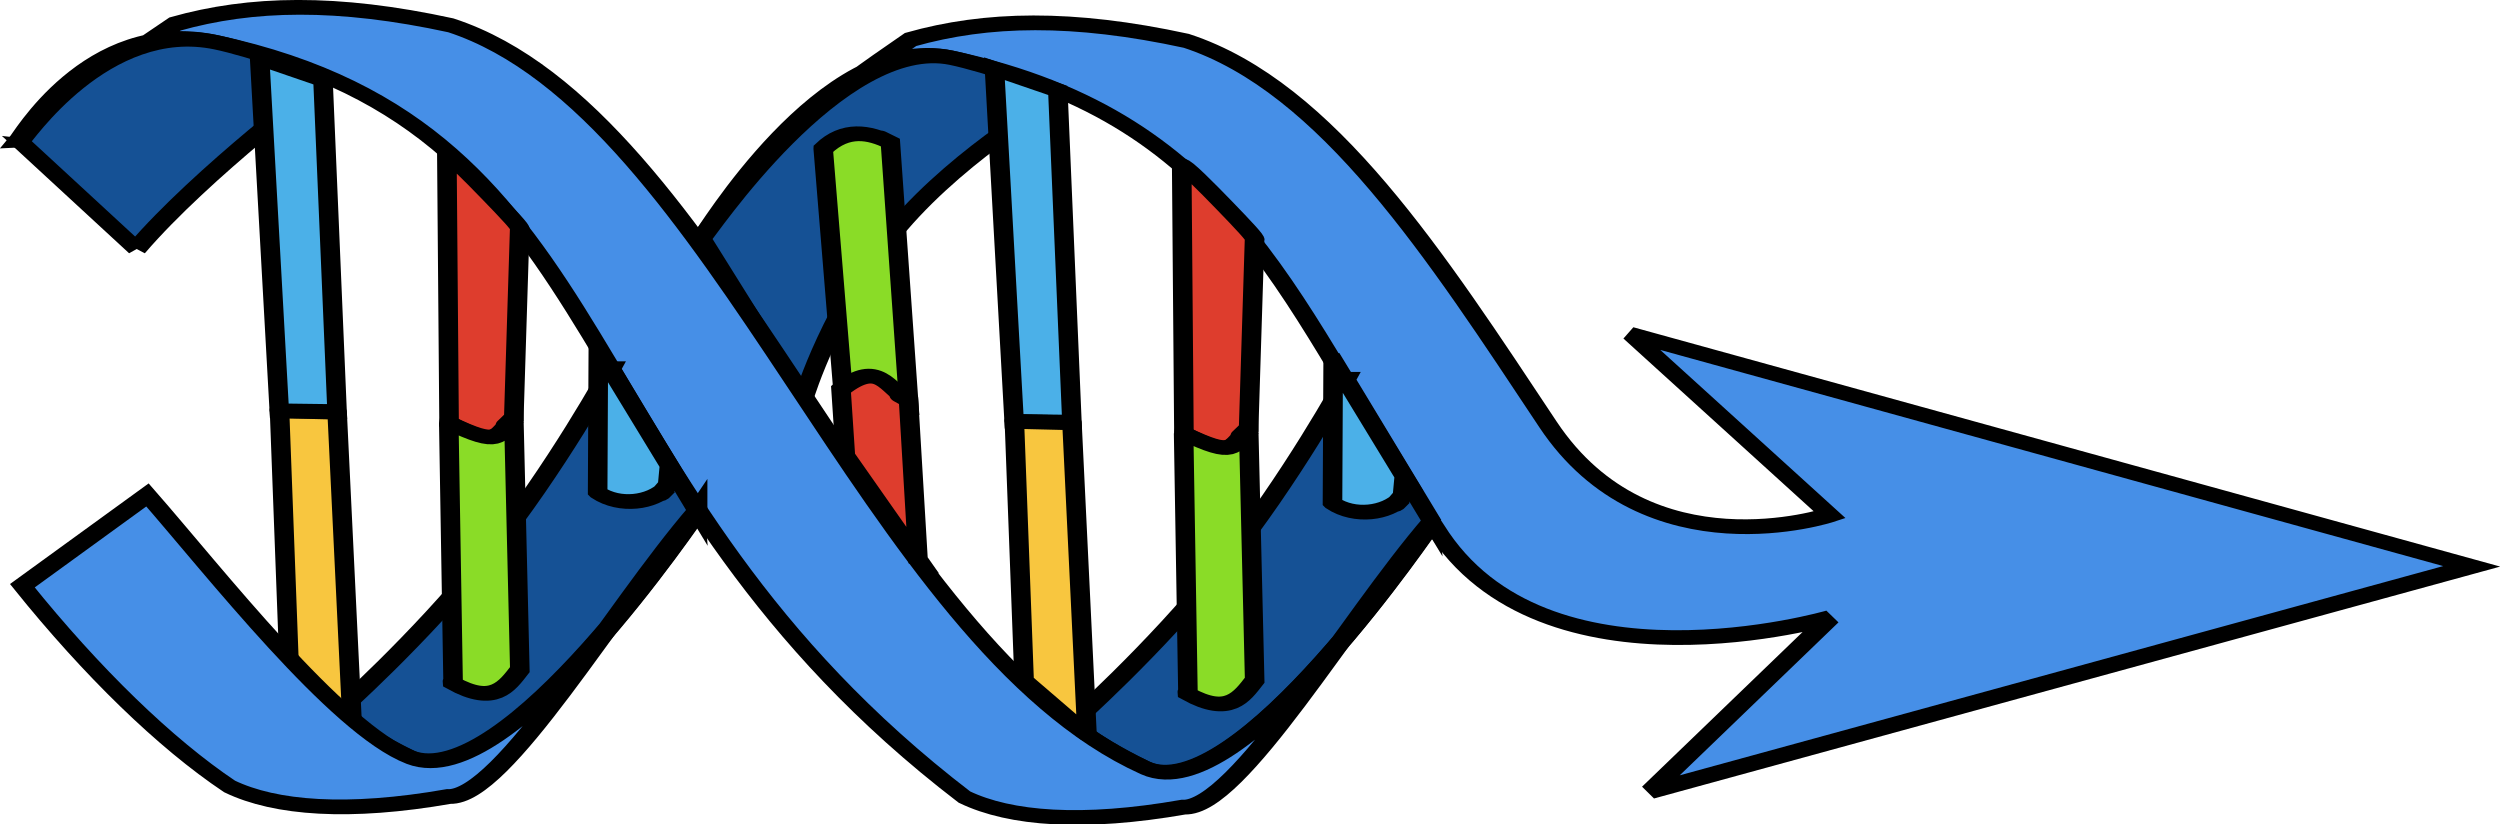 <?xml version="1.0" encoding="UTF-8" standalone="no"?>
<!-- Created with Inkscape (http://www.inkscape.org/) -->

<svg
   xmlns:dc="http://purl.org/dc/elements/1.1/"
   xmlns:cc="http://creativecommons.org/ns#"
   xmlns:rdf="http://www.w3.org/1999/02/22-rdf-syntax-ns#"
   xmlns:svg="http://www.w3.org/2000/svg"
   xmlns="http://www.w3.org/2000/svg"
   xmlns:sodipodi="http://sodipodi.sourceforge.net/DTD/sodipodi-0.dtd"
   xmlns:inkscape="http://www.inkscape.org/namespaces/inkscape"
   width="52.469mm"
   height="17.302mm"
   viewBox="0 0 185.915 61.308"
   id="svg11254"
   version="1.1"
   inkscape:version="0.91pre3 r13670"
   sodipodi:docname="dnaarrow.svg">
  <defs
     id="defs11256" />
  <sodipodi:namedview
     id="base"
     pagecolor="#ffffff"
     bordercolor="#666666"
     borderopacity="1.0"
     inkscape:pageopacity="0.0"
     inkscape:pageshadow="2"
     inkscape:zoom="0.35"
     inkscape:cx="-396.32815"
     inkscape:cy="-109.3461"
     inkscape:document-units="px"
     inkscape:current-layer="layer1"
     showgrid="false"
     fit-margin-top="0"
     fit-margin-left="0"
     fit-margin-right="0"
     fit-margin-bottom="0" />
  <g
     inkscape:label="Vrstva 1"
     inkscape:groupmode="layer"
     id="layer1"
     transform="translate(-335.614,-361.708)">
    <g
       transform="matrix(0.054,0.73,-0.969,-0.024,568.68,342.349)"
       id="g2542-6-3-6">
      <g
         transform="translate(-507.131,-325.307)"
         id="g4954-8-2-4"
         style="display:inline">
        <path
           inkscape:connector-curvature="0"
           d="m 589.543,429.992 c 0,0 6.597,14.318 -8.522,21.156 -16.869,7.629 -33.879,15.025 -38.231,25.625 -2.232,8.603 -1.825,15.228 0.56,21.193 12.618,14.095 13.831,12.494 20.746,17.161 0,-0.145 -21.409,-10.693 -18.986,-20.191 5.577,-21.863 24.962,-24.629 46.743,-34.541 17.407,-7.316 8.167,-29.877 8.167,-29.877 l 18.215,14.876 -25.061,-64.463 -21.572,63.34 z"
           id="path4958-2-2-9"
           style="display:inline;fill:#468fe7;fill-opacity:1;fill-rule:nonzero;stroke:#000000;stroke-width:1.5;stroke-linecap:round;stroke-linejoin:miter;stroke-miterlimit:4;stroke-dashoffset:0;stroke-opacity:1"
           sodipodi:nodetypes="cccccscccccc" />
        <path
           inkscape:connector-curvature="0"
           d="m 580.147,508.204 c 0,0 -9.722,-2.748 -17.719,-8.246 -7.997,-5.498 -13.765,-13.242 -13.938,-13.388 -0.328,0.175 -2.749,5.785 -3.379,8.366 -2.102,8.608 18.986,20.046 19.023,20.235 l 16.073,-6.775"
           id="path4970-0-1-8"
           style="fill:#155195;fill-opacity:1;fill-rule:evenodd;stroke:#000000;stroke-width:1.5;stroke-linecap:round;stroke-linejoin:miter;stroke-miterlimit:4;stroke-dashoffset:0;stroke-opacity:1" />
      </g>
      <path
         inkscape:connector-curvature="0"
         d="m 69.797,141.124 c 0,0 10.311,4.752 19.258,10.542 8.947,5.789 16.531,12.521 16.634,12.574 1.79,-1.974 2.792,-3.173 4.28,-5.482 4.4,-6.829 -25.909,-23.484 -25.768,-23.477 l -14.404,5.844 z"
         id="path4781-5-8-6"
         style="fill:#155195;fill-opacity:1;fill-rule:nonzero;stroke:#000000;stroke-width:1.5;stroke-linecap:round;stroke-linejoin:miter;stroke-miterlimit:4;stroke-dashoffset:0;stroke-opacity:1" />
      <path
         inkscape:connector-curvature="0"
         d="m 84.06,135.273 c 0,0 30.018,16.476 25.909,23.484 -12.014,20.491 -65.783,29.073 -74.034,49.172 -2.232,8.603 -1.825,15.228 0.56,21.193 12.618,14.095 5.476,8.097 12.392,12.764 0,-0.145 -13.055,-6.296 -10.631,-15.794 7.966,-31.224 44.094,-23.497 75.144,-53.263 2.136,-3.397 2.514,-8.993 0.473,-16.787 0.098,-4.169 -19.54,-13.669 -29.811,-20.768 z"
         id="path4783-87-9-0"
         style="display:inline;fill:#468fe7;fill-opacity:1;fill-rule:nonzero;stroke:#000000;stroke-width:1.5;stroke-linecap:round;stroke-linejoin:miter;stroke-miterlimit:4;stroke-dashoffset:0;stroke-opacity:1" />
      <path
         inkscape:connector-curvature="0"
         d="m 75.732,153.883 c 2.514,-3.771 1.265,-3.403 -0.66,-5.041 0,0 1.925,1.638 -0.003,0.037 L 55.755,147.347 c -0.036,-0.16 -1.521,0.834 -3.382,2.12 -1.861,1.286 -4.097,2.863 -3.966,3.062 l 27.325,1.353 z"
         id="path4785-5-8-3-7"
         style="display:inline;fill:#de3d2d;fill-opacity:1;fill-rule:evenodd;stroke:#000000;stroke-width:1.5;stroke-linecap:round;stroke-linejoin:miter;stroke-miterlimit:4;stroke-dashoffset:0;stroke-opacity:1" />
      <path
         inkscape:connector-curvature="0"
         d="m 72.065,179.852 c -3.102,-2.936 0.462,-3.424 1.216,-4.956 0,0 -0.754,1.532 0.031,-0.029 l -26.528,-0.07 c -1.002,1.552 -0.014,0.021 -0.014,0.021 -0.989,1.531 -1.404,3.349 0.832,5.174 l 0.066,0.006 24.397,-0.145 z"
         id="path4787-8-0-3-0"
         style="display:inline;fill:#8adc27;fill-opacity:1;fill-rule:evenodd;stroke:#000000;stroke-width:1.5;stroke-linecap:round;stroke-linejoin:miter;stroke-miterlimit:4;stroke-dashoffset:0;stroke-opacity:1" />
      <path
         inkscape:connector-curvature="0"
         d="m 74.868,162.43 0.068,4.439 -35.944,-0.494 2.058,-4.748 33.818,0.803 z"
         id="path4789-2-0-7"
         style="display:inline;fill:#4bb0e8;fill-opacity:1;fill-rule:evenodd;stroke:#000000;stroke-width:1.5;stroke-linecap:round;stroke-linejoin:miter;stroke-miterlimit:4;stroke-dashoffset:0;stroke-opacity:1" />
      <path
         inkscape:connector-curvature="0"
         d="m 102.164,155.092 0.11,0 c 2.235,-3.041 0.183,-4.163 -1.529,-5.245 l -25.676,-0.969 c 1.928,1.331 0.003,-0.172 0.003,-0.172 1.925,1.638 3.026,1.376 0.66,5.176 l 0.148,0.029 26.325,1.138"
         id="path4791-7-5-1"
         style="display:inline;fill:#8adc27;fill-opacity:1;fill-rule:evenodd;stroke:#000000;stroke-width:1.5;stroke-linecap:round;stroke-linejoin:miter;stroke-miterlimit:4;stroke-dashoffset:0;stroke-opacity:1" />
      <path
         inkscape:connector-curvature="0"
         d="m 82.474,142.855 c 1.441,-1.625 0.914,-4.115 -0.696,-5.351 0,0 1.61,1.236 -0.23,-0.075 l -1.898,-0.238 0.014,-0.036 -11.69,4.786 0.009,0.055 14.49,0.86 z"
         id="path4793-3-6-5"
         style="fill:#4bb0e8;fill-opacity:1;fill-rule:nonzero;stroke:#000000;stroke-width:1.5;stroke-linecap:round;stroke-linejoin:miter;stroke-miterlimit:4;stroke-dashoffset:0;stroke-opacity:1" />
      <path
         inkscape:connector-curvature="0"
         d="m 89.192,175.04 -10.467,5.034 0.051,-0.038 -6.682,-0.038 -0.029,-0.027 c -3.132,-3.081 -0.128,-3.542 0.98,-5.074 0,0 -1.108,1.532 0.031,-0.029 l 16.116,0.173 z"
         id="path4797-47-6-1"
         style="display:inline;fill:#de3d2d;fill-opacity:1;fill-rule:evenodd;stroke:#000000;stroke-width:1.5;stroke-linecap:round;stroke-linejoin:miter;stroke-miterlimit:4;stroke-dashoffset:0;stroke-opacity:1" />
      <path
         inkscape:connector-curvature="0"
         d="m 101.321,167.573 5.36,-4.528 -31.813,-0.616 0.068,0.01 -2e-5,4.43 -1e-5,-0.019 26.384,0.723 z"
         id="path4799-1-6-4"
         style="display:inline;fill:#f8c63f;fill-opacity:1;fill-rule:evenodd;stroke:#000000;stroke-width:1.5;stroke-linecap:round;stroke-linejoin:round;stroke-miterlimit:4;stroke-dashoffset:0;stroke-opacity:1" />
      <path
         inkscape:connector-curvature="0"
         d="m 70.573,197.564 c 0,0 10.311,4.752 19.258,10.542 8.947,5.789 16.531,12.521 16.634,12.574 1.79,-1.974 2.792,-3.173 4.28,-5.482 4.4,-6.829 -25.909,-23.484 -25.768,-23.477 l -14.404,5.844 z"
         id="path4803-7-9-5"
         style="fill:#155195;fill-opacity:1;fill-rule:nonzero;stroke:#000000;stroke-width:1.5;stroke-linecap:round;stroke-linejoin:miter;stroke-miterlimit:4;stroke-dashoffset:0;stroke-opacity:1" />
      <path
         inkscape:connector-curvature="0"
         d="m 76.508,210.323 c 2.514,-3.771 1.265,-3.403 -0.66,-5.041 0,0 1.925,1.638 -0.003,0.037 l -19.314,-1.531 c -0.036,-0.16 -1.521,0.834 -3.382,2.12 -1.861,1.286 -4.097,2.863 -3.966,3.062 l 27.325,1.353 z"
         id="path4807-3-3-2-1"
         style="display:inline;fill:#de3d2d;fill-opacity:1;fill-rule:evenodd;stroke:#000000;stroke-width:1.5;stroke-linecap:round;stroke-linejoin:miter;stroke-miterlimit:4;stroke-dashoffset:0;stroke-opacity:1" />
      <path
         inkscape:connector-curvature="0"
         d="m 102.94,211.532 0.11,0 c 2.235,-3.041 0.183,-4.163 -1.529,-5.245 l -25.676,-0.969 c 1.928,1.331 0.003,-0.172 0.003,-0.172 1.925,1.638 3.026,1.376 0.66,5.176 l 0.148,0.029 26.325,1.138"
         id="path4813-0-1-5-7"
         style="display:inline;fill:#8adc27;fill-opacity:1;fill-rule:evenodd;stroke:#000000;stroke-width:1.5;stroke-linecap:round;stroke-linejoin:miter;stroke-miterlimit:4;stroke-dashoffset:0;stroke-opacity:1" />
      <path
         inkscape:connector-curvature="0"
         d="m 83.249,199.295 c 1.441,-1.625 0.914,-4.115 -0.696,-5.351 0,0 1.61,1.236 -0.23,-0.075 l -1.898,-0.238 0.014,-0.036 -11.69,4.786 0.009,0.055 14.49,0.86 z"
         id="path4815-6-6-9-3"
         style="fill:#4bb0e8;fill-opacity:1;fill-rule:nonzero;stroke:#000000;stroke-width:1.5;stroke-linecap:round;stroke-linejoin:miter;stroke-miterlimit:4;stroke-dashoffset:0;stroke-opacity:1" />
      <path
         inkscape:connector-curvature="0"
         d="m 102.096,224.013 5.36,-4.528 -31.813,-0.616 0.068,0.01 -2e-5,4.43 -10e-6,-0.019 26.384,0.723 z"
         id="path4821-6-9-9"
         style="display:inline;fill:#f8c63f;fill-opacity:1;fill-rule:evenodd;stroke:#000000;stroke-width:1.5;stroke-linecap:round;stroke-linejoin:round;stroke-miterlimit:4;stroke-dashoffset:0;stroke-opacity:1" />
      <path
         inkscape:connector-curvature="0"
         d="m 59.55,233.369 c -7.997,-5.498 -17.744,-15.497 -17.916,-15.644 -0.328,0.175 -2.749,5.785 -3.379,8.366 -2.102,8.608 10.565,15.453 10.602,15.641 l 10.693,-8.363 z"
         id="path4909-27-2-7"
         style="fill:#155195;fill-opacity:1;fill-rule:evenodd;stroke:#000000;stroke-width:1.5;stroke-linecap:round;stroke-linejoin:miter;stroke-miterlimit:4;stroke-dashoffset:0;stroke-opacity:1" />
      <path
         inkscape:connector-curvature="0"
         d="m 84.836,191.713 c 0,0 29.505,16.199 25.909,23.484 -2.699,5.468 -18.521,14.042 -26.115,18.725 l 9.583,10.136 c 8.625,-4.842 15.733,-10.087 19.962,-14.79 2.136,-3.397 2.514,-8.993 0.473,-16.787 0.098,-4.169 -19.54,-13.669 -29.811,-20.768 z"
         id="path4911-9-9-8"
         style="display:inline;fill:#468fe7;fill-opacity:1;fill-rule:nonzero;stroke:#000000;stroke-width:1.5;stroke-linecap:round;stroke-linejoin:miter;stroke-miterlimit:4;stroke-dashoffset:0;stroke-opacity:1" />
      <path
         inkscape:connector-curvature="0"
         d="m 75.644,218.87 0.068,4.439 -35.944,-0.494 2.058,-4.748 33.818,0.803 z"
         id="path4811-6-8-0-7"
         style="display:inline;fill:#4bb0e8;fill-opacity:1;fill-rule:evenodd;stroke:#000000;stroke-width:1.5;stroke-linecap:round;stroke-linejoin:miter;stroke-miterlimit:4;stroke-dashoffset:0;stroke-opacity:1" />
    </g>
  </g>
</svg>

